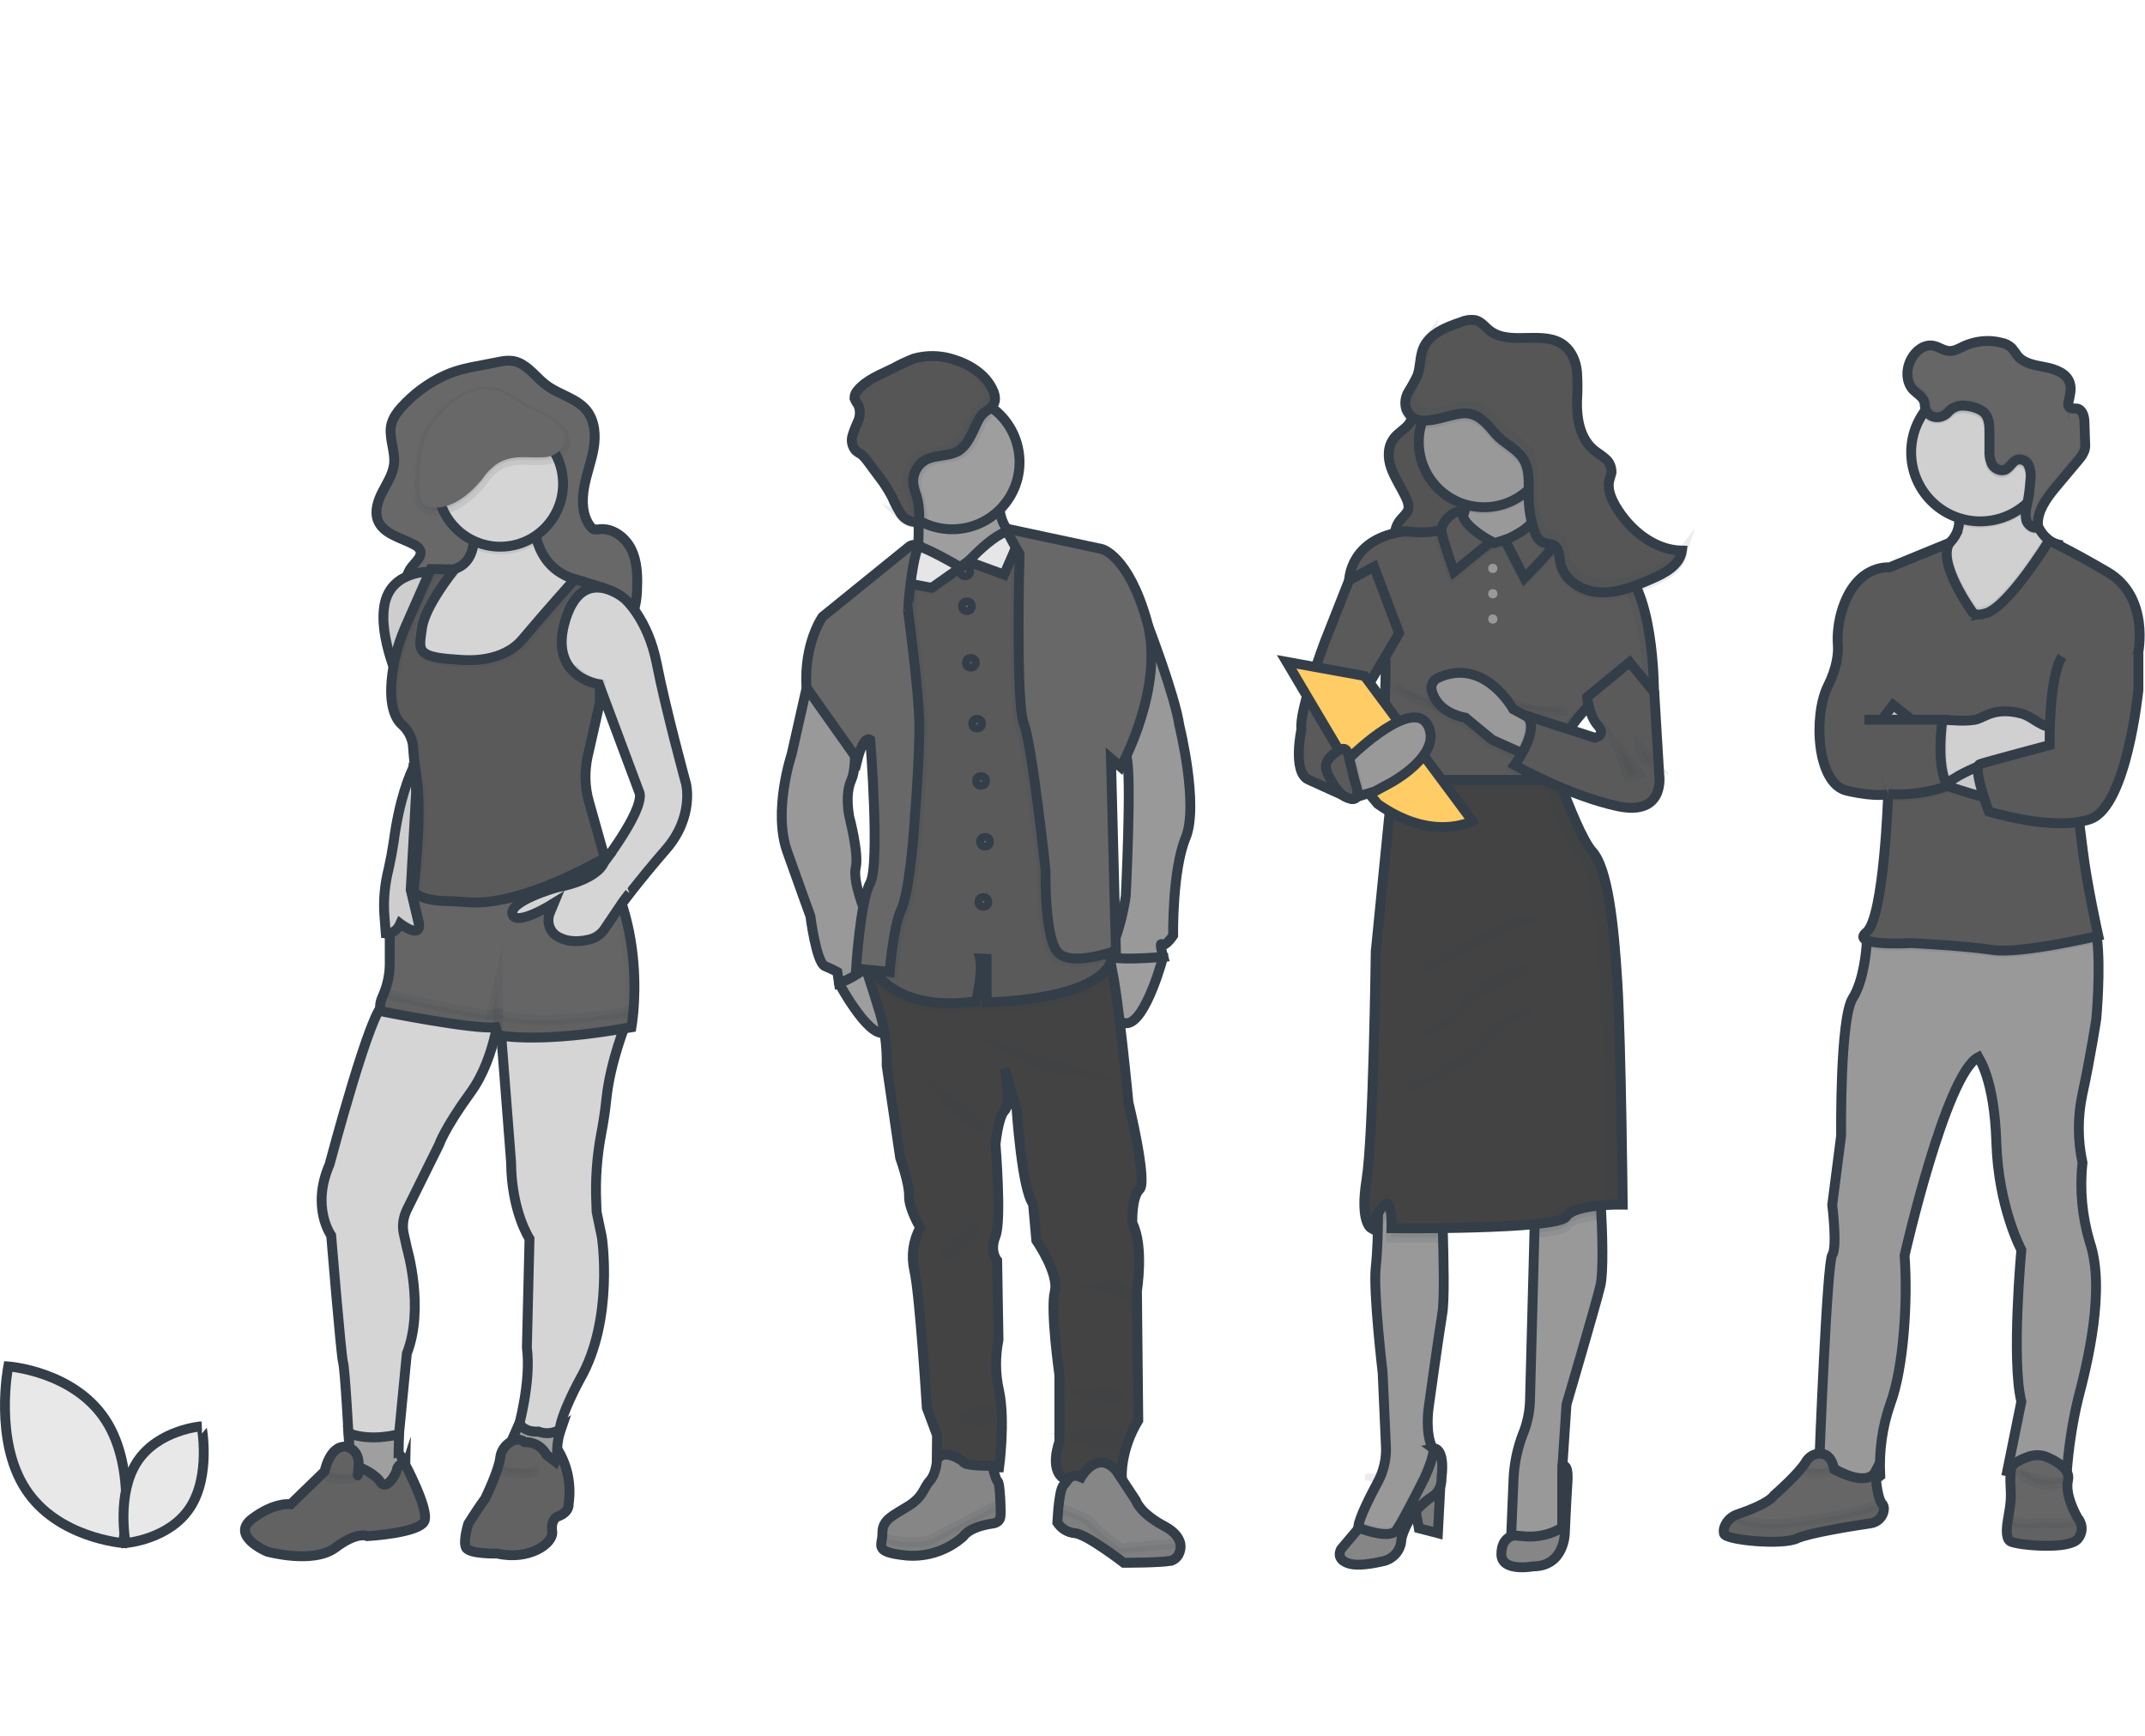 <?xml version="1.0" encoding="utf-8"?>
<!-- Generator: Adobe Illustrator 21.0.2, SVG Export Plug-In . SVG Version: 6.00 Build 0)  -->
<svg version="1.1" id="Layer_1" xmlns="http://www.w3.org/2000/svg" xmlns:xlink="http://www.w3.org/1999/xlink" x="0px" y="0px"
	 viewBox="0 0 652.2 527.7" style="enable-background:new 0 0 652.2 527.7;" xml:space="preserve">
<style type="text/css">
	.st0{fill:#9E9E9E;stroke:#333E48;stroke-width:3;stroke-miterlimit:10;}
	.st1{fill:#434343;stroke:#333E48;stroke-width:3;stroke-miterlimit:10;}
	.st2{fill:#868686;stroke:#333E48;stroke-width:3;stroke-miterlimit:10;}
	.st3{opacity:0.1;fill:#414141;stroke:#333E48;stroke-width:3;stroke-miterlimit:10;enable-background:new    ;}
	.st4{fill:#5A5A5A;stroke:#333E48;stroke-width:3;stroke-miterlimit:10;}
	.st5{fill:#686868;stroke:#333E48;stroke-width:3;stroke-miterlimit:10;}
	.st6{fill:#999999;stroke:#333E48;stroke-width:3;stroke-miterlimit:10;}
	.st7{fill:#565656;stroke:#333E48;stroke-width:3;stroke-miterlimit:10;}
	.st8{fill:#E6E6E6;stroke:#333E48;stroke-width:3;stroke-miterlimit:10;}
	.st9{opacity:0.1;fill:#414141;enable-background:new    ;}
	.st10{fill:#838383;stroke:#333E48;stroke-width:3;stroke-miterlimit:10;}
	.st11{opacity:0.1;}
	.st12{fill:#414141;stroke:#333E48;stroke-width:3;stroke-miterlimit:10;}
	.st13{fill:#FFCC66;stroke:#333E48;stroke-width:3;stroke-miterlimit:10;}
	.st14{fill:#999999;}
	.st15{fill:#666666;stroke:#333E48;stroke-width:3;stroke-miterlimit:10;}
	.st16{fill:#D0D0D0;stroke:#333E48;stroke-width:3;stroke-miterlimit:10;}
	.st17{opacity:5.000000e-02;fill:#414141;stroke:#333E48;stroke-width:3;stroke-miterlimit:10;enable-background:new    ;}
	.st18{fill:#D5D5D5;stroke:#333E48;stroke-width:3;stroke-miterlimit:10;}
	.st19{fill:#AAAAAA;stroke:#333E48;stroke-width:3;stroke-miterlimit:10;}
	.st20{fill:#626262;stroke:#333E48;stroke-width:3;stroke-miterlimit:10;}
	.st21{fill:#656565;stroke:#333E48;stroke-width:3;stroke-miterlimit:10;}
	.st22{opacity:5.000000e-02;}
	.st23{fill:#686868;}
	.st24{fill:#E8E8E8;stroke:#333E48;stroke-width:3;stroke-miterlimit:10;}
</style>
<title>students</title>
<g id="Layer_2">
	<g id="Layer_1-2">
		<path class="st0" d="M271.3,310.1c-2.7,11.7-13.3-6-15.7-10.3l-0.5-0.9l1.1-5.4l6.1-2.5c1,0.5,1.9,1.1,2.7,1.8
			C268.4,295.4,273.3,301,271.3,310.1z"/>
		<path class="st0" d="M353.7,290.9c0,0.1,0,0.2-0.1,0.3c0,0.1,0,0.2-0.1,0.3c-1,3.7-7.2,24.3-13.2,18.6c-6.5-6.2-3.4-20.7-3.4-20.7
			l0,0l13.8-1.4l2.7,2.8l0,0L353.7,290.9z"/>
		<path class="st1" d="M345.7,392.4l0.4,39.4c-5.4,8.9-5,16.9-5,16.9l-17.8,0.7c-4.3-2.9-1.2-11.1-1.2-11.1V418
			c0,0-2.8-19.8-1.4-25.3s-5.6-15.6-5.6-15.6l-1-11.1c-3.4-4.4-5-28.8-5-28.8l-3.6-12.3c0.1,0.5,2,10.8,0,12.7s-2.8,10.3-2.8,10.3
			s1.9,23.2,0,27.9s0.5,7.4,0.5,7.4l0.4,24.1c-1,5.1-1,10.4,0.2,15.6c1.9,9.1,0,23.2,0,23.2h-19l0.1-9.8l-3.1-8.3
			c0,0-2.1-34.3-3.8-41.8c-1-4.4-0.4-9,1.8-13c0,0-3.5-5.7-3.4-9.6s-2.7-11.6-2.7-11.6l-4.1-28c0.1-5.4-0.5-10.7-2-15.9
			c-2.4-8-5.9-18.4-5.9-18.4l4,0.4l20.2,1.8c0,0,49-3.3,51.2-0.6c0.5,0.9,0.8,1.9,0.9,2.9c2.2,9.9,5.1,40.9,5.1,40.9
			s5.9,24.2,3.4,26.5s-2.2,10.2-2.2,10.2C347.9,378.8,345.7,392.4,345.7,392.4z"/>
		<path class="st2" d="M304.2,460.9c-0.1,2.2-2.6,2.3-2.6,2.3c-7.2,1.1-8.7,3.9-8.7,3.9c-4.7,4.2-10.9,6.3-17.2,5.8
			c-8.8-0.9-8-2.4-7.5-5.3c0.1-0.5,0.1-1.1,0.1-1.6c0-4,3-5.1,7.8-8.1s4.6-5.5,6.6-7.7s2.2-6.4,2.2-6.4c2.2-3.9,8,0.6,8,0.6
			c0.3,1.4,8.8,1.2,8.8,1.2s1.1,4.5,1.7,4.8c0.4,0.2,0.7,3.7,0.8,6.8C304.3,458.6,304.3,460.1,304.2,460.9z"/>
		<path class="st3" d="M304.2,460.9c-0.1,2.2-2.6,2.3-2.6,2.3c-7.2,1.1-8.7,3.9-8.7,3.9c-4.7,4.2-10.9,6.3-17.2,5.8
			c-8.8-0.9-8-2.4-7.5-5.3c3.9,1,11.5,2.3,15.9,0c6.1-3.3,10.5-5.6,10.5-5.6l9.7-4.9C304.3,458.6,304.3,460.1,304.2,460.9z"/>
		<path class="st2" d="M358.3,472.7c-0.5,0.9-1.3,1.5-2.2,1.8h-0.2c-2.9,0.6-14.2,0.6-14.2,0.6s-11.4-8.8-14.9-9
			c-2.2-0.2-4.1-1.4-5.3-3.2c0,0,0.1-2,0.3-4.4c0.3-2.8,0.7-6.1,1.6-7c1.5-1.6,1.9-3.8,5.3-2.4c0,0,4.9-8.6,10.7-2l6,9.1
			c0,0,1.1,3.8,8.7,7.8c3,1.6,4.4,3.5,4.8,5.3C359.1,470.4,358.9,471.6,358.3,472.7z"/>
		<path class="st3" d="M358.3,472.7c-0.7,0.6-1.4,1.2-2.2,1.8h-0.2c-2.9,0.6-14.2,0.6-14.2,0.6s-11.4-8.8-14.9-9
			c-2.2-0.2-4.1-1.4-5.3-3.2c0,0,0.1-2,0.3-4.4c3.5,1,8.8,2.9,10.3,4.9c2.2,3,8.8,7.3,8.8,7.3s12.4-1.2,17.9-1.4
			C359,470.5,358.9,471.7,358.3,472.7z"/>
		<path class="st0" d="M310,163.8L293.7,181c0,0-19.8-1.5-16.3-7.3c1.8-3,2-9.2,1.9-14.6c-0.1-5.2-0.7-9.7-0.7-9.7
			s27.7-13.8,25.6-0.9c-0.5,2.4-0.5,4.9-0.1,7.4C305.3,162.4,310,163.8,310,163.8z"/>
		<path class="st0" d="M310,140.5c0,11.3-9.2,20.4-20.5,20.4s-20.4-9.2-20.4-20.5s9.2-20.4,20.5-20.4c4.6,0,9.1,1.6,12.7,4.5
			C307.2,128.4,310,134.3,310,140.5z"/>
		<path class="st3" d="M337.8,293.9c-5.1,12.1-37.8,12.4-37.8,12.4v-13.2l-2-0.1c0.9,3.8-1.2,13-1.2,13
			c-25.9,3.6-32.2-11.1-32.2-11.1l0.9-5l20.2,1.8c0,0,49-3.3,51.2-0.6C337.4,292,337.7,292.9,337.8,293.9z"/>
		<path class="st4" d="M300,304.7v-13.2l-2-0.1c0.9,3.8-1.2,13-1.2,13c-19.5,2.8-27.9-4.9-30.8-8.9c-0.5-0.7-1-1.4-1.4-2.2l7.9-44.5
			l1.9-65.4l2.8-11.5l0.7-5.5v-0.1h0.1l2,0.9l12,5.2l13.7-10.4l0.2-0.1l0.7-0.5l1.1,0.9l2.8,2.3l9,58.3c0,0,15.6,44.9,18.6,63
			c0.1,0.7,0.2,1.4,0.3,2C340.4,304.4,300,304.7,300,304.7z"/>
		<circle class="st5" cx="293.5" cy="173.7" r="1.2"/>
		<circle class="st5" cx="294" cy="184.3" r="1.2"/>
		<circle class="st5" cx="295.2" cy="201.5" r="1.2"/>
		<circle class="st5" cx="297.1" cy="220" r="1.2"/>
		<circle class="st5" cx="298.3" cy="237.4" r="1.2"/>
		<circle class="st5" cx="299.5" cy="255.9" r="1.2"/>
		<circle class="st5" cx="299" cy="274.2" r="1.2"/>
		<path class="st3" d="M278.7,255.3c0,0-1.3,17-3.7,22s-3.5,18.9-3.5,18.9l-5.5-0.6c-0.5-0.7-1-1.4-1.4-2.2l7.9-44.5l1.9-65.4
			l2.8-11.5l0.7-5.5h0.1c0.6-0.3,1.4-0.3,2,0l0.3,0.1c-0.1,0.2-0.2,0.5-0.2,0.7c-2.2,6.8-3,19.3-3,19.3s3.1,22.8,3.5,33.4
			S278.7,255.3,278.7,255.3z"/>
		<path class="st6" d="M250.3,205.9l-5,3l-4.6,20.4c0,0-5.8,17.3-1.3,29.7c4.4,12.4,7,19.5,7,19.5s1.8,14.1,4.4,15.2
			s3.8,1.8,3.8,1.8l0.5,3.4c0,0,7.2-2.5,9.8-6.8s-1.9-15-1.9-15s-3.8-9.1-2.8-13.4s-2-15.4-2-15.6s-1.4-6.5,0.7-11.1
			s0.5-19.2,0.5-19.2L250.3,205.9z"/>
		<path class="st3" d="M338.3,290.1c0,0-13.4,5-17.6,0.6s-3.8-25.1-3.8-25.1s-4.1-38.2-6.6-44.5s-1.2-51.6-1.2-51.6
			s-1.7-5.9-3.2-7.4c-0.1-0.1,0.2-0.1,0.2-0.1l1.8,0.4l2.8,2.3l9,58.3c0,0,15.6,44.9,18.6,63L338.3,290.1z"/>
		<path class="st6" d="M339.4,185.4l9.8,5.1c0,0,8.1,21.1,9.4,30.1c0,0,6,24.2,1.9,34.1s-3.8,29.7-3.8,29.7s-2.4,3.6-3.4,2.7
			s0.4,3.8,0.4,3.8s-18.6,1.7-16.8-1.1c3.8-5.7,5.4-17.4,5.4-17.4s1.8-36.1,0.3-42S339.4,185.4,339.4,185.4z"/>
		<path class="st3" d="M306.9,319.3c6.7,3.8,14.2,6.2,21.9,6.9L306.9,319.3z"/>
		<path class="st3" d="M286.3,332.6c0,0,8,10,11.6,10.3S286.3,332.6,286.3,332.6z"/>
		<path class="st3" d="M297.5,371.8c-0.4,0.2-4.5,9-8.8,9.3S297.5,371.8,297.5,371.8z"/>
		<path class="st3" d="M334.4,391.2c0,0,7.9-1.8,9.6,3.9C344,395,343.5,393.3,334.4,391.2z"/>
		<path class="st3" d="M329.1,423.5c0,0,9.6-2,11.6,0.7S329.1,423.5,329.1,423.5z"/>
		<path class="st3" d="M302,428.1c0,0.1-9.7,2-9.4,3.2s10.4,1.1,10.7-0.9C303.6,429.4,303,428.3,302,428.1L302,428.1z"/>
		<path class="st3" d="M325.9,436.5c0,0,16-2,15,1.4S325.9,436.5,325.9,436.5z"/>
		<path class="st3" d="M302.3,124.5c-0.3,0.3-0.6,0.6-1,0.8c-2.5,1.5-3.2,3.7-4.4,6.3c-1.1,2.4-2.3,4.9-4.6,6.2
			c-2.9,1.7-6.7,1.1-9.7,2.6c-2.7,1.4-4.3,4.3-4,7.4c0.2,1.2,0.5,2.3,0.9,3.4c0.7,2.4,1,4.9,0.9,7.4c0,0.1,0,0.1,0,0.2
			c-10.1-5-14.2-17.3-9.2-27.4s17.3-14.2,27.4-9.2C300,122.8,301.2,123.6,302.3,124.5L302.3,124.5z"/>
		<path class="st7" d="M301.8,118.4c-2.2-4.7-7.1-7.7-12.1-9.2c-3.8-1.2-7.9-1.3-11.8-0.2c-2.1,0.8-4.2,1.8-6.2,2.9
			c-3.8,1.9-8,3.4-10.8,6.6c-0.7,0.7-1.1,1.6-1.1,2.6c0.3,0.7,0.6,1.3,1.1,1.9c0.7,1.5,0.7,3.3,0.1,4.8c-0.7,1.5-1.3,3-1.8,4.6
			c-0.5,1.6-0.1,3.4,1,4.6c0.6,0.5,1.2,0.9,1.8,1.2c0.6,0.6,1.2,1.2,1.7,1.9l3.4,4.6c1.6,2,3,4.2,4.2,6.5c0.7,1.7,1.6,3.4,2.6,5
			c1.1,1.6,2.8,2.5,4.7,2.5c0.3,0,0.6-0.1,0.8-0.4c0.1-0.1,0.1-0.3,0.1-0.5c0.1-2.5-0.2-5-0.9-7.3c-0.4-1.1-0.7-2.2-0.9-3.4
			c-0.3-3.1,1.3-6,4-7.4c3-1.5,6.8-0.9,9.7-2.6c2.2-1.4,3.5-3.9,4.6-6.2c1.2-2.6,1.9-4.8,4.4-6.3S303,120.8,301.8,118.4z"/>
		<path class="st3" d="M283.3,179.1l8.8-6.1c0,0-12.8-7.6-14.3-6.5s-2.6,10.6-2.6,10.6L283.3,179.1z"/>
		<path class="st8" d="M283.3,178.7l8.8-6.2c0,0-12.8-7.6-14.3-6.5s-2.6,11.2-2.6,11.2L283.3,178.7z"/>
		<path class="st5" d="M279.2,166l-0.3-0.1c-0.8-0.4-1.8-0.3-2.5,0.3l-26.3,21.3c0,0-5.7,7.9-4.9,21.5l15.5,21.9c0,0,1.8-7.4,3.9-6
			c0,0,3,38.1,0,43.5s-4.3,26-4.3,26l10.2,1.1c0,0,1.1-13.9,3.5-18.9s3.7-22,3.7-22s2.1-24.7,1.8-35.4s-3.4-33.5-3.4-33.5
			S276.8,172.5,279.2,166z"/>
		<path class="st8" d="M305.3,174.7l-10.9-4c0,0,13.9-15.2,15.6-6.8L305.3,174.7z"/>
		<path class="st5" d="M306,160.7l29,6.2c0,0,8,1.8,13.7,21.8s-7.9,44.5-7.9,44.5l-3-2.6l1.5,58.4c0,0-13.4,5-17.6,0.6
			s-3.8-25.1-3.8-25.1s-4.1-38.2-6.6-44.5s-1.3-51.6-1.3-51.6S306.4,162.4,306,160.7z"/>
		<path class="st3" d="M301.6,118.4c-1.4-2.8-3.6-5.1-6.4-6.7c2,1.5,3.7,3.4,4.8,5.6c1.2,2.5,0.9,5-1.5,6.4s-3.2,3.7-4.4,6.3
			c-1.1,2.4-2.3,4.9-4.6,6.2c-2.9,1.7-6.7,1.1-9.7,2.6c-2.7,1.4-4.3,4.4-4,7.4c0.2,1.1,0.5,2.3,0.9,3.4c0.7,2.4,1,4.9,0.9,7.4
			c0,0.2,0,0.3-0.1,0.5c-0.2,0.2-0.4,0.4-0.7,0.4c-0.8,0.1-1.5-0.1-2.2-0.4c1,1,2.4,1.5,3.8,1.5c0.4,0.1,0.8-0.2,0.8-0.6
			c0-0.1,0-0.1,0-0.2c0.1-2.5-0.2-5-0.9-7.4c-0.4-1.1-0.7-2.2-0.9-3.4c-0.3-3.1,1.3-6,4-7.4c3-1.5,6.8-0.9,9.7-2.6
			c2.2-1.4,3.5-3.9,4.6-6.2c1.2-2.6,1.9-4.8,4.4-6.3S302.9,120.8,301.6,118.4z"/>
		<path class="st9" d="M415,450l8.9,1.8l6.6-5.8v-1.4c0,0.6-0.4,1.2-0.9,1.5l-0.1,0.1c-3.1,1.6-6.5,2.3-10,2l-3.5-0.3
			c-0.3,0-0.6,0.1-0.9,0.2v0.5L415,450z"/>
		<polygon class="st10" points="438.1,448.8 437.2,466.1 431.4,464.6 430.1,457.4 		"/>
		<polygon class="st3" points="438.1,448.8 437.2,466.1 431.4,464.6 430.1,457.4 		"/>
		<path class="st6" d="M459.5,468.4l8.9,1.8l6.6-5.8V448l0.1-2.2v-0.1l0,0v-0.5l1.2-18.2c0,0,8.9-30.3,10.3-36.1
			c1-4.1,0.6-16.6,0.2-23.5c-0.1-2.8-0.2-4.7-0.2-4.7L467,358l-0.4,15l-1.4,52.8c-0.1,3.4-0.8,6.7-2,9.8l-0.1,0.2
			c-1.7,4.4-2.7,9.1-2.9,13.8l-0.7,16.8v0.5V468.4z"/>
		<path class="st3" d="M475.1,445.2v0.5l0,0V445.2L475.1,445.2z"/>
		<path class="st2" d="M473.9,465L473.9,465c0.7-0.3,1.1-0.9,1.1-1.6l0.1-17.6c0,0,1.9-1.4,1.5,4.8s-0.8,15.5-0.8,15.5
			s-0.1,10.1-9.7,10.1c0,0-9.6,1.8-9.6-3.7s4-5.7,4-5.7l3.5,0.3C467.4,467.3,470.9,466.6,473.9,465z"/>
		<path class="st6" d="M413.2,464.6c0.2,4,11.9,1.7,11.9,1.7L433,451c0,0,6.6-5.1,3.3-9.5c-0.2-0.2-0.3-0.5-0.5-0.8l0,0l0,0
			c-0.1-0.1-0.1-0.2-0.2-0.4l0,0c-2.4-4.7-1.2-12.4-1.2-12.4s3.1-22.4,4.1-28.3c0.8-4.2,0.4-17.8,0.2-25.5c-0.1-3.2-0.2-5.3-0.2-5.3
			l-19.5-5.2v5.8c0,4.8-0.2,11.5-0.7,15.9c-0.8,7.4,2.1,32,2.1,32l1,22.4c0.2,3.8-0.7,7.6-2.5,10.9c-2.4,4.5-5.6,10.8-5.9,13.5
			C413.2,464.4,413.2,464.5,413.2,464.6z"/>
		<path class="st3" d="M413.2,464.6c0.2,4,11.9,1.7,11.9,1.7L433,451c0,0,6.6-5.1,3.3-9.5c-0.2-0.2-0.3-0.5-0.5-0.8
			c-0.1,2.3-2.6,8.1-2.6,8.1s-6.5,13-8.6,16s-11.1-0.6-11.4-0.7C413.2,464.3,413.2,464.5,413.2,464.6z"/>
		<path class="st2" d="M435.6,440.3c0,0,3.9-0.9,2.7,9.1l0,0c0.1,2.3-1,4.5-3,5.7c-4.5,3-7.8,7.5-9.2,12.7l0,0c0,3.2-2.2,6-5.4,6.8
			c-3.5,0.8-7.8,1.5-10.3,0.8c-4.7-1.3-2.6-4.5-2.6-4.5l5.4-6.4c0,0,9.3,3.7,11.4,0.7s8.6-16,8.6-16S436.8,441.2,435.6,440.3z"/>
		<path class="st3" d="M467,359.8l-0.4,15.1c5.2-0.5,9-1.2,9.6-2.2c1.4-2.1,6.4-3,10.7-3.4c-0.1-2.8-0.2-4.7-0.2-4.7L467,359.8z"/>
		<path class="st3" d="M419.1,371.4c0.5-1,1.2-1.9,2.1-2.6c2.1-1.1,1.8,7.4,1.8,7.4s6.9,0.1,15.7,0c-0.1-3.2-0.2-5.3-0.2-5.3
			l-19.5-5.2C419.1,365.5,419.1,368,419.1,371.4z"/>
		<path class="st1" d="M416.9,373.4c0,0,2.3-6.2,4.4-7.4s1.8,7.4,1.8,7.4s50.5,0.5,53.1-3.5s17.2-3.7,17.2-3.7s-0.5-48.7-1.6-67.1
			s-3-35.1-7.6-40.2c-3-3.3-7.2-13.9-9.8-20.9c-1.4-3.9-2.4-6.7-2.4-6.7l-48.2,2.8l-0.4,3.9l-5.1,51.2c0,0-0.7,56.5-2.8,69.4
			S416.9,373.4,416.9,373.4z"/>
		<g class="st11">
			<path class="st12" d="M472.2,369.9c2.5-3.9,17.2-3.7,17.2-3.7s-0.5-48.7-1.6-67.1s-3-35.1-7.6-40.2c-3-3.3-7.2-13.9-9.8-20.9
				c-1.2-3.2-2-5.7-2.3-6.4l3.8-0.2c0,0,0.9,2.8,2.4,6.7c2.6,7.1,6.8,17.6,9.8,20.9c4.6,5,6.4,21.8,7.6,40.2s1.6,67.1,1.6,67.1
				s-14.7-0.2-17.2,3.7c-2.2,3.3-39.4,3.5-50.1,3.5C439.8,373.3,470.3,372.9,472.2,369.9z"/>
			<path class="st12" d="M417.4,366c0.9-0.5,1.4,0.9,1.6,2.7c-0.8,1.5-1.6,3.1-2.2,4.7c0,0-1.3-0.7-1.9-4.4
				C415.5,367.8,416.3,366.8,417.4,366z"/>
		</g>
		<path class="st7" d="M431.8,113.5c-3.3,4.6,0,11-3.5,15.5c-1.2,1.5-3,2.5-4.2,3.9c-2.3,2.7-2.2,6.3-1.1,9.4s3.1,6,4.5,9
			c0.6,1.3,1.1,2.8,0.5,4.1c-0.6,0.9-1.3,1.7-2,2.4c-2.3,2.6-2.4,6.1-1.1,9.2s3.6,5.6,5.9,8.2c0.9,1,2.1,2.1,3.6,2.1
			c0.8-0.1,1.6-0.3,2.3-0.7c11-5.6,15.7-18.9,10.5-30.2c-1.9-4.6-5.2-9.1-5.2-14c0-3.9,2-7.6,2.4-11.5c0.4-4.7-2.4-12.2-8-14.3
			C436.6,109.6,433.5,111.2,431.8,113.5z"/>
		<path class="st3" d="M431.8,113.5c-3.3,4.6,0,11-3.5,15.5c-1.2,1.5-3,2.5-4.2,3.9c-2.3,2.7-2.2,6.3-1.1,9.4s3.1,6,4.5,9
			c0.6,1.3,1.1,2.8,0.5,4.1c-0.6,0.9-1.3,1.7-2,2.4c-2.3,2.6-2.4,6.1-1.1,9.2s3.6,5.6,5.9,8.2c0.9,1,2.1,2.1,3.6,2.1
			c0.8-0.1,1.6-0.3,2.3-0.7c11-5.6,15.7-18.9,10.5-30.2c-1.9-4.6-5.2-9.1-5.2-14c0-3.9,2-7.6,2.4-11.5c0.4-4.7-2.4-12.2-8-14.3
			C436.6,109.6,433.5,111.2,431.8,113.5z"/>
		<path class="st3" d="M468.8,279.1c-6.7,0.4-13,3.2-18.8,6.5s-11.5,6.9-17.8,9.2"/>
		<path class="st3" d="M464.7,294.9c-6.6,0.6-12.8,3.6-17.4,8.4c-1.6,1.7-3,3.6-4.7,5.3c-2.6,2.5-5.8,4.3-9.3,5.3"/>
		<path class="st3" d="M466.1,306.9c-5.3,1.5-10.2,4.4-14,8.4c-1,1.1-2,2.3-3,3.4c-5.5,5.9-13.4,9.1-20.9,12.1"/>
		<path class="st6" d="M465.5,140.6c0.1,5.4,0.6,10.7,1.4,16c0.6,3.8,1.5,7.1,2.8,8.6c3.7,4.4-17.9,10.2-17.9,10.2l-12.7-9.9
			c0,0,10.1-9.3,5.4-18.4S465.5,140.6,465.5,140.6z"/>
		<path class="st3" d="M423.4,238h51c-1.4-3.9-2.4-6.7-2.4-6.7l-48.2,2.8L423.4,238z"/>
		<path class="st4" d="M420.1,237.1h54.5c-1.5-5.5,0-10.6,2.2-14.5c1.5-2.7,3.5-5.2,5.7-7.4l0.4-0.3l19-4.2l1-0.2
			c0,0,0.2-34.6-12.1-39.4c-7.1-2.7-13.7-6.4-19.6-11.2l-16.8,5.2l-12.4-6.2c-4,4.3-14.5,2.6-14.5,2.6c-17.3,2-17.3,15-17.3,15
			s10.1,23.6,10.9,23.6S420.1,237.1,420.1,237.1z"/>
		<path class="st3" d="M438.9,215.1c0,0-11.1-2.5-14.9-6.8"/>
		<path class="st3" d="M495,202.2l-12.9,10.6c0.1,0.8,0.2,1.7,0.4,2.5l0.4-0.3l19-4.2L495,202.2z"/>
		<path class="st3" d="M460.1,233.4c0,0,2.8,1.6,7.1,3.7h7.4c-1.5-5.5,0-10.6,2.2-14.5l-13.1-4.2
			C468.2,222.6,460.1,233.4,460.1,233.4z"/>
		<path class="st4" d="M417.8,172.3l-7.6,4.1l-7.5,19c0,0-7.8,20.8-7,26.3c0,0-2.8,13,2.1,15.3l12.8,5.8c0.6,0.3,1.3,0,1.6-0.6
			c0.1-0.3,0.1-0.7,0-1c-1.8-3.4-3.8-8.8-0.6-11.8l-3.7-7.6L421,200l4.4-7.5L417.8,172.3z"/>
		<path class="st3" d="M434.8,210.8c0.7,2.7,2.9,6.9,10.3,8.4l8.1,6.7l8.6,3.9l3.5,1.6l1.5-10.8l-3.4-1.9l-4-2.2
			c0,0-8.9-16.2-23.1-9.4C435.1,207.8,434.5,209.3,434.8,210.8z"/>
		<path class="st6" d="M435.3,209.8c0.7,2.7,2.9,6.9,10.3,8.4l8.1,6.7l8.7,3.9l3.5,1.6l1.5-10.8l-3.4-1.9l-3.9-2.1
			c0,0-8.9-16.2-23.1-9.4C435.7,206.9,435,208.4,435.3,209.8z"/>
		<circle class="st3" cx="451.2" cy="134.9" r="19.8"/>
		<circle class="st6" cx="451.2" cy="134.4" r="19.8"/>
		<path class="st3" d="M463.5,176.6l-5.9-11.5c0,0,8.7-3.5,9.3-7.6s8.3,4.8,6.7,7.7S463.5,176.6,463.5,176.6z"/>
		<path class="st4" d="M463.5,175.7l-5.9-11.5c0,0,8.7-3.5,9.3-7.6s8.3,4.8,6.7,7.7S463.5,175.7,463.5,175.7z"/>
		<path class="st13" d="M414.9,205.5l32.8,44.1c0,0-12.1,6.6-28.8-5.2l-7.2-8.6l-20.5-34.6L414.9,205.5z"/>
		<path class="st6" d="M408.4,229.5l3-0.1c0,0,18.3-17.7,22.8-8.8S422.8,238,422.8,238l-4.8,2.6l-6.3,1.9l-4-5.4L408.4,229.5z"/>
		<path class="st3" d="M412.8,239.1c0.4,1,0.4,2.1,0.1,3.1c-0.1,0.3-0.3,0.5-0.5,0.6s-0.4,0.1-0.6,0.1c-1.6-0.1-3-0.8-4.1-2
			c-1-1.2-1.9-2.5-2.7-3.9c-0.8-1.4-1.7-3-1.4-4.6s1.9-3,3.4-4c3-2,3.1,0.3,3.8,2.9S412.1,236.5,412.8,239.1z"/>
		<path class="st4" d="M412.4,239.1c0.4,1,0.4,2.1,0.1,3.1c-0.1,0.3-0.3,0.5-0.5,0.6s-0.4,0.1-0.6,0.1c-1.6-0.1-3-0.8-4.1-2
			s-2-2.5-2.7-3.9c-0.8-1.4-1.7-3-1.4-4.6s1.9-3,3.4-4c3-2,3.1,0.3,3.8,2.9S411.6,236.5,412.4,239.1z"/>
		<polygon class="st3" points="421,200.1 422.6,197.5 421.2,202.3 		"/>
		<path class="st3" d="M462.4,228.9l3.5,1.6l1.5-10.8l-3.4-1.9C466.4,220.5,464.3,225.4,462.4,228.9z"/>
		<path class="st3" d="M476.6,216.3c0,0-11.4,0.7-16.2-2.4"/>
		<g class="st11">
			<path class="st12" d="M475.1,223.6c1.5-2.7,3.5-5.2,5.7-7.4c0.5-0.3,1.1-0.6,1.7-0.9l17.7-3.6l1-0.2c0,0,0.2-34.6-12.1-39.4
				c-6.9-2.6-13.3-6.2-19.1-10.8l1.3-0.4c5.9,4.7,12.5,8.5,19.6,11.1c12.3,4.8,12.1,39.4,12.1,39.4h-1.8l-18.1,3.5l-1,1
				c-2.3,2.3-4.2,4.9-5.8,7.7c-2.4,4.4-2.9,9.6-1.5,14.5h-1.9C471.4,232.6,473,227.5,475.1,223.6z"/>
			<path class="st12" d="M426.7,162.5c0.3,0,0.6-0.1,0.9-0.1c1.2,0.2,2.5,0.3,3.8,0.3C429.8,162.7,428.3,162.6,426.7,162.5z"/>
			<path class="st12" d="M452.7,166l-11.2-5.7c0.2-0.2,0.4-0.4,0.6-0.6l11.7,5.9L452.7,166z"/>
		</g>
		<path class="st4" d="M495.5,201.3l7.5,9.2l1.5,25c0,0,2,12.7-12.6,9.6s-31.4-12.5-31.4-12.5s8.1-10.9,3.7-15l20.8,6.7
			c0,0,3.5-0.8,0.8-3.8s-3.2-8.6-3.2-8.6L495.5,201.3z"/>
		<path class="st3" d="M498.8,227.6l4.1,4.8C500.8,231.7,499.2,229.9,498.8,227.6z"/>
		<polygon class="st3" points="491.8,226.9 498.2,235.1 495,235.9 		"/>
		<path class="st3" d="M427.6,125.4c-0.6-1.8-0.3-3.8,0.7-5.4s1.9-3.3,2.7-5c0.9-2.6,0.7-5.6,1.7-8.1c1.8-4.5,7-6.6,11.6-8.1
			c1.3-0.6,2.8-0.8,4.2-0.6c1.9,0.4,3.1,2.2,4.6,3.3c6.3,4.7,16.5-0.5,22.6,4.5c2.3,1.9,3.5,4.9,3.8,7.9c0.2,3,0.2,6,0,9
			c-0.1,5.3,0.9,11,4.8,14.5c1.2,1.1,2.6,1.8,3.8,2.9c1.3,1,1.9,2.6,1.9,4.2c-0.2,0.7-0.4,1.4-0.6,2.1c-0.8,2.8,0.4,5.6,1.8,8.1
			c4.2,7.4,11.8,13.4,20.2,13.6c-0.6,4.3-5,6.8-9,8.5c-5,2.2-10.3,4.4-15.8,4.2s-11.3-3.8-12.2-9.2c-0.3-1.9-0.3-4.1-1.9-5.1
			c-1-0.6-2.2-0.4-3.3-0.9c-1.5-0.6-2.3-2.3-2.8-3.9c-1-3.2-1.6-6.6-1.6-10c-0.1-4,0.5-8.4-1.8-11.7c-2.1-3.1-5.9-4.6-8.3-7.4
			c-2.2-2.6-4.7-5.8-8.4-6.2C441.2,125.8,430.7,132.7,427.6,125.4z"/>
		<path class="st7" d="M427.6,124.4c-0.6-1.8-0.3-3.8,0.7-5.4s1.9-3.2,2.7-4.9c0.9-2.6,0.7-5.6,1.7-8.1c1.8-4.5,7-6.6,11.6-8.1
			c1.3-0.6,2.8-0.8,4.2-0.6c1.9,0.4,3.1,2.2,4.6,3.3c6.3,4.7,16.5-0.5,22.6,4.5c2.3,1.9,3.5,4.9,3.8,7.9c0.2,3,0.2,6,0,9
			c-0.1,5.3,0.9,11,4.8,14.5c1.2,1.1,2.6,1.8,3.8,2.9c1.3,1,1.9,2.6,1.9,4.2c-0.2,0.7-0.4,1.4-0.6,2.1c-0.8,2.8,0.4,5.6,1.8,8.1
			c4.3,7.3,11.7,13.4,20.2,13.6c-0.6,4.3-5,6.8-9,8.5c-5,2.2-10.3,4.4-15.8,4.2s-11.3-3.8-12.2-9.2c-0.3-1.9-0.3-4.1-1.9-5.1
			c-1-0.6-2.2-0.4-3.3-0.9c-1.5-0.6-2.3-2.3-2.8-3.9c-1-3.2-1.6-6.6-1.6-10c-0.1-4,0.5-8.4-1.8-11.7c-2.1-3.1-5.9-4.6-8.3-7.4
			c-2.2-2.6-4.7-5.8-8.4-6.2C441.2,124.9,430.7,131.8,427.6,124.4z"/>
		<path class="st3" d="M441.7,175.2L453,166c0,0-7.8-4.2-8.7-7.8s-7.1,1.7-6.5,4.9S441.7,175.2,441.7,175.2z"/>
		<path class="st4" d="M442.1,173.8l11.3-9.2c0,0-7.8-4.2-8.6-7.8s-7.1,1.7-6.5,4.9S442.1,173.8,442.1,173.8z"/>
		<g class="st11">
			<path class="st12" d="M432.2,111.7c0.9-2.5,0.7-5.2,1.5-7.7c-0.4,0.5-0.7,1.1-1,1.8c-1,2.6-0.7,5.5-1.7,8.1v0.1
				C431.5,113.3,431.9,112.5,432.2,111.7z"/>
			<path class="st12" d="M503.7,173.6c-5,2.2-10.3,4.4-15.8,4.2s-11.3-3.8-12.2-9.2c-0.3-1.9-0.3-4.1-1.9-5.1
				c-1-0.6-2.2-0.4-3.3-0.9c-1.5-0.6-2.3-2.3-2.8-3.9c-1-3.2-1.6-6.6-1.6-10c-0.1-4,0.5-8.4-1.8-11.7c-2.1-3.1-5.9-4.6-8.3-7.4
				c-2.2-2.6-4.7-5.8-8.4-6.2c-5.1-0.7-15.6,6.2-18.6-1.1c-0.5-1.4-0.4-2.9,0.2-4.3c-0.2,0.4-0.4,0.7-0.6,1.1
				c-1,1.6-1.2,3.6-0.7,5.4c3,7.4,13.6,0.4,18.6,1.1c3.7,0.5,6.1,3.7,8.4,6.2c2.4,2.8,6.2,4.4,8.3,7.4c2.3,3.3,1.8,7.7,1.8,11.7
				c0.1,3.4,0.6,6.8,1.6,10c0.5,1.6,1.2,3.3,2.8,3.9c1,0.4,2.3,0.3,3.3,0.9c1.6,1,1.6,3.3,1.9,5.1c1,5.4,6.7,8.9,12.2,9.2
				s10.8-1.9,15.8-4.2c3.6-1.6,7.7-3.9,8.8-7.5C509.6,170.7,506.5,172.3,503.7,173.6z"/>
		</g>
		<circle class="st14" cx="453.9" cy="172.8" r="1.4"/>
		<circle class="st14" cx="453.9" cy="180.5" r="1.4"/>
		<circle class="st14" cx="453.9" cy="188.2" r="1.4"/>
		<path class="st6" d="M635.4,377.6c4.9,14.2-0.8,37.2-3.5,47.5c-1.8,7.4-2.9,15-3.5,22.6c-6,1-12.1,0.9-18.1-0.4l4.3-21.2
			c-3.1-12.5,0-46.1,0-46.1s-7-13-7.6-32.7c-0.6-19.4-5.4-25.7-5.5-25.9l0,0c-9.9,5.1-22.4,60.3-22.4,60.3c1,13.4-0.2,33.9-4.3,45
			c-2.5,7.1-3.5,14.5-3.1,22c-1.4,1.2-3.4,1.4-5.6,1.1c-5.9-1-12.9-6-12.9-6s2.3-60,3.9-62.3s0-15.2,0-15.2l2.7-21
			c0,0-0.4-35.6,3.5-41.8c3.4-5.3,4.2-14.7,4.3-17.1v-0.6l6-7.1c0,0,57.6-4.3,61.9,0c1.1,1.1,1.7,3.5,2.1,6.5
			c1.2,9.3-0.2,24.5-0.2,24.5s-1.7,11.3-4.2,22.8c-1.5,6.9-1.5,14.1,0,21C632.3,361.6,633.1,369.8,635.4,377.6z"/>
		<path class="st15" d="M631.8,467.8c-2.6,3.4-17.7,2-20.3,0.9c-1.6-0.6-1.5-3.6-1-6.6c0.3-1.9,0.7-3.9,0.8-5.4
			c0.4-3.7-0.5-6.9,0.3-10.5c0.4-1.6,4.3-3.1,5.6-3.5c1.8-0.5,3.7-0.4,5.3,0.3c2.7,1.2,7.1,3.6,6.3,7c-1.1,4.7,2.9,11.4,2.9,11.4
			c0.3,0.4,0.6,0.8,0.8,1.3C633.3,464.4,633,466.4,631.8,467.8z"/>
		<path class="st3" d="M631.8,467.8c-2.6,3.4-17.7,2-20.3,0.9c-1.6-0.6-1.5-3.6-1-6.6c1.6,0.8,4.4,1.4,9,1c1.1-0.1,2.2-0.1,3.2-0.1
			c3.3,0.1,6.6,0.1,9.8-0.2C633.3,464.4,633,466.4,631.8,467.8z"/>
		<path class="st16" d="M625.6,165.5l-2.5,12.3l-12.3,20.7l-15.2-6.5c0,0-20.6-21.6-7.6-24.7c1.5-0.3,3-1,4.3-1.9
			c2.3-1.8,3.5-4.6,3.4-7.4c-0.1-3.1-0.8-6.1-2.1-8.8l26.5-8.3c-1.1,3.5-1.7,7.1-1.9,10.7c-0.2,7.2,2.5,10.8,4.7,12.5
			C623.7,164.8,624.6,165.3,625.6,165.5z"/>
		<path class="st3" d="M620,140.9c-1.1,3.5-1.7,7.1-1.9,10.7c-0.5,0.6-1,1.1-1.5,1.6c-5.6,5.3-13.7,7.2-21,4.8
			c-0.1-3.1-0.8-6.1-2.1-8.8L620,140.9z"/>
		<path class="st16" d="M623.1,137.5c0,11.6-9.4,21-21,21s-21-9.4-21-21s9.4-21,21-21l0,0l0,0c11.5-0.1,20.9,9.2,21,20.8l0,0
			C623.1,137.3,623.1,137.4,623.1,137.5z"/>
		<path class="st3" d="M625.6,165.5l-2.5,12.3l-12.3,20.7l-15.2-6.5c0,0-20.6-21.6-7.6-24.7c1.5-0.3,3-1,4.3-1.9
			c-2.3,6.4,7.3,19.8,7.3,19.8c1.1,1.7,3.7,0.6,3.7,0.6c6.2-0.9,17.7-18.8,19.5-21.8C623.7,164.8,624.6,165.3,625.6,165.5z"/>
		<path class="st3" d="M637.5,285.2c-3.7,0.8-23.9,5.3-31.5,4.2c-8.4-1.2-24.8-2-24.8-2s-10.4,0.6-13.7-0.9v-0.6l6-7.1
			c0,0,57.6-4.3,61.9,0C636.4,279.7,637.1,282.1,637.5,285.2z"/>
		<path class="st4" d="M599.6,185.9c0,0-10.8-15-6.8-20.9l-18.3,7.5c0,0-11-1.3-15,15.1c-0.6,2.7-0.9,5.6-0.7,8.4
			c0.2,2.5-0.2,6.9-3,12.5c-4.5,9-3.5,29.8,5.8,31.9s12.5,1,12.5,1s-1.2,37.6-6.6,42s13.6,3.3,13.6,3.3s16.4,0.8,24.8,2.1
			s32.1-4.3,32.1-4.3s-3.5-15.8-4.7-25.9c-1.2-10.1-4.2-31.5-4.2-31.5l21-28.4c0,0,3.7-17.2-9.3-24.8s-17.8-9.5-17.8-9.5
			s-13,21.2-19.8,22.2C603.3,186.5,600.7,187.6,599.6,185.9z"/>
		<path class="st16" d="M606,243.1c0,0-22.7-5.6-24.8-10.3s-8-15.3-8-15.3l2.4-3.2l11,8.7c0,0,13.1,10.5,19.3,11.5
			S606,243.1,606,243.1z"/>
		<path class="st17" d="M606,243.1c0,0-22.7-5.6-24.8-10.3s-8-15.3-8-15.3l2.4-3.2l11,8.7c0,0,13.1,10.5,19.3,11.5
			S606,243.1,606,243.1z"/>
		<path class="st16" d="M625.6,216.3v12.3h-2c-9.8,0-19.4,2.5-28,7.2L592,238l-1,0.6l-6.4-14.4l6-5.4h0.3c1.5,0.1,7.8,0.7,10.4-0.2
			s5.7-3.6,13.2-1.7c3.7,0.9,6.8,5.1,10.4,3.8L625.6,216.3z"/>
		<path class="st4" d="M650.2,198.5v11.2c0,0-3.5,35.4-14.6,39.3s-30.9-2.3-30.9-2.3s-5.1-13.6-2.7-14.4s21.2-5.8,21.2-5.8
			s-0.3-20.8,3.8-26.9"/>
		<path class="st3" d="M617.3,146.4c0.2-1.4,0-2.7-0.5-4s-1.9-2.1-3.3-1.9c-1.8,0.4-2.5,2.7-4.2,3.2c-1.5,0.3-3.1-0.5-3.8-1.9
			c-0.6-1.4-0.8-3-0.7-4.5v-5.1c0-1.9-0.1-3.9-1.2-5.4c-1.4-1.8-4.8-2.6-7-2.6c-1.5,0-2.9,0.6-4,1.6c-1.1,1.1-2.7,1.7-4.2,1.5
			c-1.4-0.2-2.6-1.2-3-2.6v-0.1c6.8-9.4,20-11.4,29.3-4.6c9.4,6.8,11.4,20,4.6,29.3c-0.8,1.1-1.7,2.1-2.7,3.1
			C617,150.6,617.2,148.5,617.3,146.4z"/>
		<path class="st15" d="M588.4,126.8c-1.4-0.2-2.6-1.2-3-2.6c-0.2-0.7-0.1-1.4-0.3-2c-0.5-1.6-2.2-2.5-3.4-3.7
			c-2.3-2.5-2.2-6.5-0.5-9.5c1.3-2.4,3.9-4.4,6.6-3.9c1.7,0.3,3.1,1.5,4.8,1.6s3.1-0.8,4.6-1.5c3.6-1.6,7.6-2,11.4-1
			c1.2,0.2,2.2,0.8,3.1,1.6c0.6,0.8,1.2,1.5,1.7,2.3c1.9,2.4,5.3,2.9,8.4,3.5s6.5,1.8,7.5,4.7c0.7,2,0,4.1-0.4,6.1
			c-0.1,0.4-0.1,0.9,0.1,1.2c0.5,0.8,1.7,0.5,2.6,0.6c1.7,0.4,2.2,2.6,2.2,4.4c0.1,2,0.1,4,0.2,6.1c0.1,0.8,0,1.5-0.2,2.2
			c-0.4,1.1-1,2-1.7,2.8l-6.8,8.1c-3,3.6-6.2,7.8-5.6,12.5c-1.4,0.6-3.1-0.6-3.6-2.1c-0.3-1.5-0.2-3.1,0.2-4.6
			c0.6-2.6,0.9-5.3,1.1-8c0.2-1.4,0-2.7-0.5-4s-1.9-2.1-3.3-1.9c-1.8,0.4-2.5,2.7-4.2,3.2c-1.5,0.3-3.1-0.5-3.8-1.9
			c-0.6-1.4-0.8-2.9-0.7-4.5v-5.2c0-1.9-0.1-3.9-1.2-5.4c-1.4-1.8-4.8-2.6-7-2.6c-1.5,0-2.9,0.6-4,1.6
			C591.5,126.4,590,127,588.4,126.8z"/>
		<path class="st3" d="M590.5,219.4c0,0-2.1,14.4,1.6,20.2c-5.8,2-12,2.9-18.1,2.5l-1.2-22.6L590.5,219.4L590.5,219.4z"/>
		<path class="st3" d="M592,238l-1,0.6l-6.4-14.4l6-5.4h0.3C590.8,219.5,589.1,231.9,592,238z"/>
		<path class="st4" d="M566.9,218.8h23.7c0,0-2.1,14.4,1.6,20.1c-5.8,2.1-12,2.9-18.1,2.5"/>
		<path class="st15" d="M572.8,459c-0.2,2.1-1.9,3.8-4,4.1c-5.6,0.8-19,3-22.4,4.6c-4.3,2.1-21.4,0.6-22.2-1.4
			c-0.2-0.8-0.1-1.7,0.3-2.5c0.6-1.3,1.5-2.3,2.8-3c0.4-0.2,0.8-0.4,1.2-0.5c3.2-1.1,9.3-3.4,10.9-5.7c0,0,7.6-6.6,9.7-10.2
			c0.8-1.4,2.3-2.4,4-2.5c1.8-0.1,3.8,0.8,4.6,4.8c0,0,9.9,5.6,12.5,0.7c0,0,0.4,7.6,2,9.7l0,0C572.7,457.5,572.9,458.3,572.8,459z"
			/>
		<path class="st3" d="M572.8,459c-0.2,2.1-1.9,3.8-4,4.1c-5.6,0.8-19,3-22.4,4.6c-4.3,2.1-21.4,0.6-22.2-1.4
			c-0.2-0.8-0.1-1.7,0.3-2.5c0.6-1.3,1.5-2.3,2.8-3c2.8,1.9,9,3.6,22.5,1.5c13-2,19.4-4,22.5-5.4l0,0
			C572.7,457.5,572.9,458.3,572.8,459z"/>
		<g class="st11">
			<path class="st12" d="M628.9,122.7L628.9,122.7c0.4-1.6,0.6-3.2,0.6-4.8c-0.1,1.3-0.3,2.5-0.6,3.8
				C628.8,122,628.8,122.4,628.9,122.7z"/>
			<path class="st12" d="M616.9,142c0.3,0.7,0.5,1.5,0.5,2.4c0.1-1.1-0.1-2.2-0.5-3.3c-0.5-1.3-1.9-2.1-3.3-1.9
				c-1.8,0.4-2.5,2.7-4.2,3.2c-1.5,0.3-3.1-0.5-3.8-1.9c-0.6-1.4-0.8-3-0.7-4.5v-5.1c0-1.9-0.1-3.9-1.2-5.4c-1.4-1.8-4.8-2.6-7-2.6
				c-1.5,0-2.9,0.6-4,1.6c-1.1,1.1-2.7,1.7-4.2,1.5c-1.4-0.2-2.6-1.2-3-2.6c-0.2-0.7-0.1-1.4-0.3-2c-0.5-1.6-2.2-2.5-3.4-3.7
				c-1.1-1.2-1.7-2.8-1.7-4.4c-0.2,1.9,0.5,3.8,1.7,5.3c1.2,1.2,2.9,2.1,3.4,3.7c0.2,0.6,0.2,1.4,0.3,2c0.4,1.4,1.6,2.4,3,2.6
				c1.6,0.2,3.1-0.4,4.2-1.5c1.1-1,2.5-1.6,4-1.6c2.2-0.1,5.6,0.7,7,2.6c1.2,1.5,1.2,3.5,1.2,5.4v5.1c-0.1,1.5,0.1,3.1,0.7,4.5
				c0.7,1.3,2.3,2.4,3.8,1.9c1.7-0.6,2.5-2.8,4.2-3.2C615,139.9,616.3,140.7,616.9,142z"/>
			<path class="st12" d="M633.8,136.3c-0.4,1.1-1,2-1.8,2.8l-6.8,8.2c-2.9,3.4-5.9,7.4-5.6,11.8c0.2-4,3-7.7,5.6-10.9l6.8-8.2
				c0.8-0.8,1.4-1.8,1.8-2.8c0.2-0.7,0.3-1.5,0.2-2.2C634,135.4,633.9,135.9,633.8,136.3z"/>
			<path class="st12" d="M616.1,157.7c-0.1-0.4-0.2-0.7-0.2-1.1c-0.1,0.7,0,1.4,0.2,2c0.5,1.5,2.2,2.7,3.6,2.1
				c0-0.3-0.1-0.6-0.1-0.9C618.2,160.4,616.5,159.2,616.1,157.7z"/>
		</g>
		<path class="st3" d="M547.7,446.2c0,0,2.2,3.8,9.9,0.5"/>
		<path class="st3" d="M613.6,447.1c0,0,6.7,7.9,15.2,2.6"/>
		<path class="st18" d="M190.4,310.9c0,0-4.8,11.7-6,23c-0.4,4-1,7.7-1.6,10.8c-1.3,6.9-1.8,13.8-1.5,20.8l0.1,2.9l1.6,7.7
			c0,0,3.8,24.9-6.6,43.1c0,0-6.1,11-6.3,16.1l-4.2,1.6l-8.4-2.4c0,0,4.1-14.5,2.7-24.8l0.8-33.1c0,0-5.5-8.3-5.6-23.3l-3.2-41.2
			L190.4,310.9z"/>
		<path class="st18" d="M152.1,305c0,0-1,16.1-9,27.1s-9.6,15.9-9.6,15.9l-9.8,19.8c-1.1,2.3-1.5,4.9-0.9,7.4l1,4.5
			c0,0,5.3,18-0.1,31.8l-2.6,26.8h-15c0,0-1.2-22.3-1.8-24.2s-3.6-38.5-3.6-38.5s-6.2-8.5-0.5-21.6c0,0,13-49.1,16.5-48.3
			S152.1,305,152.1,305z"/>
		<path class="st19" d="M163.7,435.2c2.3,0.9,4.9,0.6,6.9-0.9c-1.4,4-1.6,8.3-0.6,12.5c1.7,6.8-15.9-5.5-15.9-5.5l3.8-8.6
			C157.9,432.8,159.4,435.5,163.7,435.2z"/>
		<path class="st3" d="M165,435.6c2,0.4,4-0.1,5.6-1.2c-1.4,4-1.6,8.3-0.6,12.5c1.7,6.8-15.9-5.5-15.9-5.5l3.8-8.6
			c1,1.4,2.5,2.3,4.3,2.4C163.2,435.3,164.1,435.4,165,435.6z"/>
		<polygon class="st18" points="123.8,276.3 131.2,276.3 131.2,234.6 125.7,233.6 		"/>
		<polygon class="st17" points="123.8,276.3 131.2,276.3 131.2,234.6 125.7,233.6 		"/>
		<path class="st20" d="M159.5,438.4c2.8-0.1,5.4,1.4,6.7,3.9l2.6,2l1.2-2.9c2.7,4.8,3.7,10.3,2.9,15.8c0,0,0.4,2.6-3.5,3.9
			c0,0-2,0.9-1.5,4.5s-7,8.9-16.7,6.7c0,0-8.5,0.2-9.5-1.8s0.7-7.3,0.7-7.3s3.5-5.5,5.1-7.6c0,0,4.2-8.6,4.6-12.5
			S157.1,436.2,159.5,438.4z"/>
		<path class="st19" d="M121.2,441.9l0.1-5.9c0,0-8.4,2.4-15.3-0.3c0,0,0.6,5.9-0.4,6.7s3.2,8.4,3.2,8.4l4.6,4.8l7.9-2.9l2.2-6.8
			C123.5,446,121.8,441.9,121.2,441.9z"/>
		<path class="st3" d="M121.2,441.9l0.1-5.9c0,0-8.4,2.4-15.3-0.3c0,0,0.6,5.9-0.4,6.7s3.2,8.4,3.2,8.4l4.6,4.8l7.9-2.9l2.2-6.8
			C123.5,446,121.8,441.9,121.2,441.9z"/>
		<path class="st20" d="M105.1,439.8c0,0,4.5,0.5,3.9,6.2s0.2,0,0.2,0s4.8,1.9,6.5,4.6s4.8-2.4,5-3.9s2.2-2.1,2.2-2.1
			s7.5,13.9,6.2,17.7s-17.4,4.7-17.4,4.7s-2.9-1.6-9.7,3.5s-20.8,1.2-20.8,1.2s-11.4-4.8-4.5-10s11.7-4.4,11.7-4.4l10.3-10
			C98.7,447.5,100.1,439.5,105.1,439.8z"/>
		<path class="st5" d="M158.8,110.8c2.9,1.7,4.9,4.6,7.6,6.5c3.9,2.8,9,3.8,12,7.5c2.5,3.2,2.8,7.6,2.1,11.6s-2.2,7.8-2.9,11.8
			s-0.6,8.4,1.8,11.7c0.3,0.4,0.7,0.8,1.1,1c0.6,0.1,1.2,0.1,1.7,0c4-0.5,7.9,2.4,9.7,6s2,7.9,1.8,12c0,3.3-0.7,6.7-2,9.7
			c-2.5,5.1-7.7,8.3-12.8,10.7c-3.3,1.6-6.8,3-10.2,4.1c-2.4,0.8-4.9,1.5-7.4,1.1c-4.3-0.7-7.3-4.6-11.4-6.1
			c-3.3-1.2-7-0.8-10.5-0.5c-3,0.3-6.5,0.3-8.5-1.9c-2.7-2.8-1.5-7.4-0.1-11c-4.3-0.3-7.6-4-7.3-8.3c0.1-1.6,0.7-3.2,1.8-4.5
			c1.3-1.6,3.4-3.4,2.3-5.2c-0.3-0.5-0.8-0.9-1.3-1.2c-4.1-2.3-9.7-3.3-11.4-7.6c-1.1-2.8,0-6,1.4-8.7s3.1-5.3,3.5-8.3
			c0.5-4.2-1.9-8.6-0.7-12.6c0.6-1.8,1.6-3.3,2.9-4.7c3.7-4.1,8.1-7.4,13.1-9.7c4.9-2.3,9.9-2.8,15.1-3.9
			C153.2,109.7,155.8,109,158.8,110.8z"/>
		<path class="st18" d="M131.2,173.8c0,0-12-0.6-14.2,9.6s4.9,24.8,4.9,24.8L131.2,173.8z"/>
		<path class="st17" d="M131.2,173.8c0,0-12-0.6-14.2,9.6s4.9,24.8,4.9,24.8L131.2,173.8z"/>
		<path class="st18" d="M123.5,204.1l4.5,3.6l21.2,0.9l13.2-9.1l13.4-23.1c-8.2-2.1-11.5-7.8-12.8-13.1c-0.8-3.6-0.9-7.3-0.3-10.9
			c0,0-21.5-11.1-18.9,6.2c0.4,2.1,0.4,4.3,0.2,6.5c-1.2,10.2-11.1,8.3-11.1,8.3l-3.8,5.9l-4.3,14.4L123.5,204.1z"/>
		<path class="st3" d="M144,158.8c0.4,2.1,0.4,4.3,0.2,6.5c6.2,2.8,13.4,2.2,19-1.8c-0.8-3.6-0.9-7.3-0.3-10.9
			C162.9,152.6,141.3,141.4,144,158.8z"/>
		<circle class="st18" cx="152.1" cy="147.1" r="19.1"/>
		<path class="st4" d="M138.6,200.5c0.5,0,0.9,0.1,1.4,0.1c2.5,0.2,13,0.8,18.9-6.3c6.7-8,15.5-17.8,15.9-18.2l0,0l9,2.7
			c0,0-7.1-2.5-11.9,10.7c-2.1,5.7-0.2,12.2,4.6,15.8c1.8,1.3,3.8,2.1,5.9,2.5l0,0v5.8l0,0l-3.7,16.3c-1,4.6-0.9,9.4,0.4,13.9
			l5.6,19.9l0,0c-0.9,0.6-35.8,24.3-59.1,7.9l0,0c0.1-0.7,3-24.1,1-35.5c-0.5-2.9-0.8-5.9-1-8.8v-0.2c-0.2-2.6-1.4-5-3.4-6.8
			c-2.1-1.9-4.9-6.9-2.1-20.1c0.7-3.3,1.8-6.5,3.1-9.5L131,173l0,0l7.2,0.1c-0.6,0.8-9,11.2-9.9,17.9
			C127.4,197.7,126.3,199.7,138.6,200.5z"/>
		<path class="st18" d="M189.9,182c0,0,7.1,6,9.8,19.8s8.9,36.5,8.9,36.5s2.5,9.9-6,19.8c-8.5,9.8-14.2,17.5-14.2,17.5l-5.6,8.3
			c-1,1.4-2.4,2.4-4.1,2.9c-2.6,0.7-6.5,1.2-9.9-0.7c-2.6-1.4-3.7-4.6-2.5-7.3l1.2-2.9c0,0-11.6,7.3-12.6,3.3s13.4-8.1,13.4-8.1
			s12-2,14.4-7.7c0,0,12.9-16.5,11.8-22.2L182.1,208c0,0-15.5-2.1-10.2-19.5S189.9,182,189.9,182z"/>
		<path class="st21" d="M115.7,307.4c0,0,28.3,5.7,35,4.9l0.7,2.4c0,0,10.8,2.4,35.1-1.5c1.6-0.3,3.2-0.5,4.9-0.8l0.6-0.1
			c0,0,0.3-1.8,0.6-4.9c0.6-7,0.8-20.5-4.1-34.3l-4.1-12.6c0,0-25.3,15.1-42,13.8c-1.5-0.1-3-0.2-4.5-0.3c-3.4-0.1-8.8,0-12.2-2.8
			l-7.2,1.2V293c0,3-0.6,6-1.7,8.8c-0.2,0.4-0.3,0.8-0.5,1.2C115.6,304.5,115.4,306,115.7,307.4z"/>
		<path class="st3" d="M151.4,308.3v6.4c0,0,12.4,2.8,40.6-2.4c0,0,0.3-1.8,0.6-4.9C183.9,308.9,160.1,312.2,151.4,308.3z"/>
		<path class="st3" d="M115.7,307.4c0,0,28.3,5.7,35,4.9l0.7,2.4v-6.4c-3.2,1.3-26.3-4.2-34.6-6.3c-0.2,0.4-0.3,0.8-0.5,1.2
			C115.6,304.5,115.4,306,115.7,307.4z"/>
		<g class="st22">
			<path class="st12" d="M140.9,274.3c-1.5-0.1-3-0.2-4.5-0.3c-3.3-0.1-8.4,0-11.9-2.6l1.2-0.2c3.5,2.8,8.8,2.6,12.2,2.8
				c1.5,0,3,0.2,4.5,0.3c0.5,0,1,0.1,1.5,0.1C142.9,274.4,141.9,274.4,140.9,274.3z"/>
			<path class="st12" d="M185,313.3c1.6-0.3,3.2-0.5,4.9-0.8l0.6-0.1c0,0,0.3-1.8,0.6-4.9c0.6-7,0.8-20.5-4.1-34.3l-3.9-11.9
				c0.8-0.5,1.2-0.7,1.2-0.7l4.1,12.6c4.9,13.8,4.7,27.3,4.1,34.3c-0.3,3.1-0.6,4.9-0.6,4.9l-0.6,0.1c-1.7,0.3-3.4,0.6-4.9,0.8
				c-8.4,1.4-17,2.2-25.5,2.2C169,315.3,177.1,314.6,185,313.3z"/>
			<path class="st12" d="M149.2,312.3L149.2,312.3l-0.8,0.1L149.2,312.3z"/>
		</g>
		<path class="st18" d="M119.7,255.9c1.7-12.8,4.8-20.4,6.4-23.4c0.1,0.4,0.2,1.7,0.3,2.1c0.3,1.9,0,4.2,0.1,6.6l-1.6,29l2.2,9.1
			c2,7.2-5.4,1.5-5.4,1.5c-1.5,3.4-4.4,3-4.4,3l-0.4-5.2c-0.4-4.9,0.1-9.9,1.3-14.6C118.8,261.3,119.3,258.6,119.7,255.9z"/>
		<path class="st17" d="M119.7,255.9c1.7-12.8,4.8-20.4,6.4-23.4c0.1,0.4,0.2,1.7,0.3,2.1c0.3,1.9,0,4.2,0.1,6.6l-1.6,29l2.2,9.1
			c2,7.2-5.4,1.5-5.4,1.5c-1.5,3.4-4.4,3-4.4,3l-0.4-5.2c-0.4-4.9,0.1-9.9,1.3-14.6C118.8,261.3,119.3,258.6,119.7,255.9z"/>
		<path class="st18" d="M191.4,271.5c-1.4,1.8-2.1,2.8-2.1,2.8l-5.6,8.3c-1,1.4-2.4,2.4-4.1,2.9c-2.6,0.7-6.5,1.2-9.9-0.7
			c-2.6-1.4-3.6-4.6-2.5-7.3l1.2-2.9c0,0-11.6,7.3-12.6,3.3s13.5-8.1,13.5-8.1s12-2,14.4-7.7c0,0,1-1.3,2.5-3.4"/>
		<polygon class="st3" points="151.4,308.3 151.4,300 149.4,308.5 		"/>
		<path class="st3" d="M170.8,137.1c-1.3,1.6-3.1,2.5-5.1,2.7c-2,0.1-4,0.1-6,0c-3.1-0.1-6.4,0.4-9,2.3c-1.6,1.3-3,2.7-4.1,4.4
			c-3.9,4.7-9.2,9.1-15.3,8.6c-1.1,0-2.1-0.4-2.9-1.2c-0.5-0.8-0.8-1.7-0.7-2.6c-0.3-3.9-0.1-7.8,0.4-11.7c0.2-2.4,0.8-4.8,1.8-7
			c1.1-2.2,2.5-4.3,4.2-6.1c2.1-2.4,4.6-4.4,7.4-5.9c2.8-1.5,6.1-1.9,9.3-1.2c3.6,1,6.5,3.8,10,5.3
			C164.6,126.5,175.2,130.9,170.8,137.1z"/>
		<path class="st23" d="M170.8,136.3c-1.3,1.6-3.1,2.5-5.1,2.7c-2,0.1-4,0.1-6,0c-3.1-0.1-6.4,0.4-9,2.3c-1.6,1.3-3,2.7-4.1,4.4
			c-3.9,4.7-9.2,9.1-15.3,8.6c-1.1,0-2.1-0.4-2.9-1.2c-0.5-0.8-0.8-1.7-0.7-2.6c-0.3-3.9-0.1-7.8,0.4-11.7c0.2-2.4,0.8-4.8,1.8-7
			c1.1-2.2,2.5-4.2,4.2-6c2.1-2.4,4.6-4.4,7.4-5.9c2.8-1.5,6.1-1.9,9.3-1.2c3.6,1,6.5,3.8,10,5.3
			C164.6,125.7,175.2,130.1,170.8,136.3z"/>
		<polygon class="st18" points="125.7,271.2 125.6,273.5 125.1,271.4 		"/>
		<polygon class="st17" points="125.7,271.2 125.6,273.5 125.1,271.4 		"/>
		<g class="st11">
			<path class="st12" d="M174.2,203.1c0.7,0.9,1.6,1.7,2.5,2.4c1.8,1.3,3.8,2.1,5.9,2.5v0.7c-1.9-0.4-3.8-1.2-5.4-2.4
				C176.1,205.4,175,204.3,174.2,203.1z"/>
			<path class="st12" d="M126.2,228v0.2c0.2,3,0.6,5.9,1.1,8.9c1.9,10.8-0.6,32.2-0.9,35.2l-0.6-0.4l0,0c0.1-0.7,3-24.1,1-35.5
				c-0.5-2.9-0.8-5.9-1-8.8v-0.2c-0.1-1.7-0.7-3.4-1.7-4.8C125.3,224.1,126.1,226,126.2,228z"/>
			<path class="st12" d="M137.7,174.1l-6.1-0.1l0,0l-7.8,17.7c-1.4,3.1-2.4,6.2-3.1,9.5c-2.3,10.7-0.8,16,0.9,18.7
				c-2-2.3-4-7.6-1.5-19.4c0.7-3.3,1.7-6.5,3.1-9.5l7.8-17.7l0,0l7.2,0.1C138.1,173.6,137.9,173.8,137.7,174.1z"/>
			<path class="st12" d="M183.8,178.8h0.1H183.8z"/>
			<path class="st12" d="M181.6,178.7l-6.1-1.8c-0.4,0.4-9.2,10.2-15.9,18.2c-6,7.1-16.4,6.6-18.9,6.3c-0.5-0.1-0.9-0.1-1.4-0.1
				c-6.8-0.4-9.5-1.2-10.4-3c1.3,1.2,4.1,1.9,9.9,2.2c0.5,0,0.9,0.1,1.4,0.1c2.5,0.2,13,0.8,18.9-6.3c6.7-8,15.5-17.8,15.9-18.2l0,0
				l8.9,2.7C183.1,178.6,182.3,178.6,181.6,178.7z"/>
		</g>
		<path class="st3" d="M109,448.9c0,0-8.6,2.4-10.3-1.3"/>
		<path class="st3" d="M163.8,447.1c0,0-10,2.6-12.3-1.4"/>
		<path class="st24" d="M7.8,452.7c9.6,14.9,29.6,16.4,29.6,16.4s4.4-22.5-5.3-37.4S2.5,415.4,2.5,415.4S-1.9,437.9,7.8,452.7z"/>
		<path class="st24" d="M57.8,458.3c-6.4,9.8-19.6,10.8-19.6,10.8s-2.9-14.9,3.5-24.7s19.6-10.8,19.6-10.8S64.2,448.5,57.8,458.3z"
			/>
	</g>
</g>
</svg>
